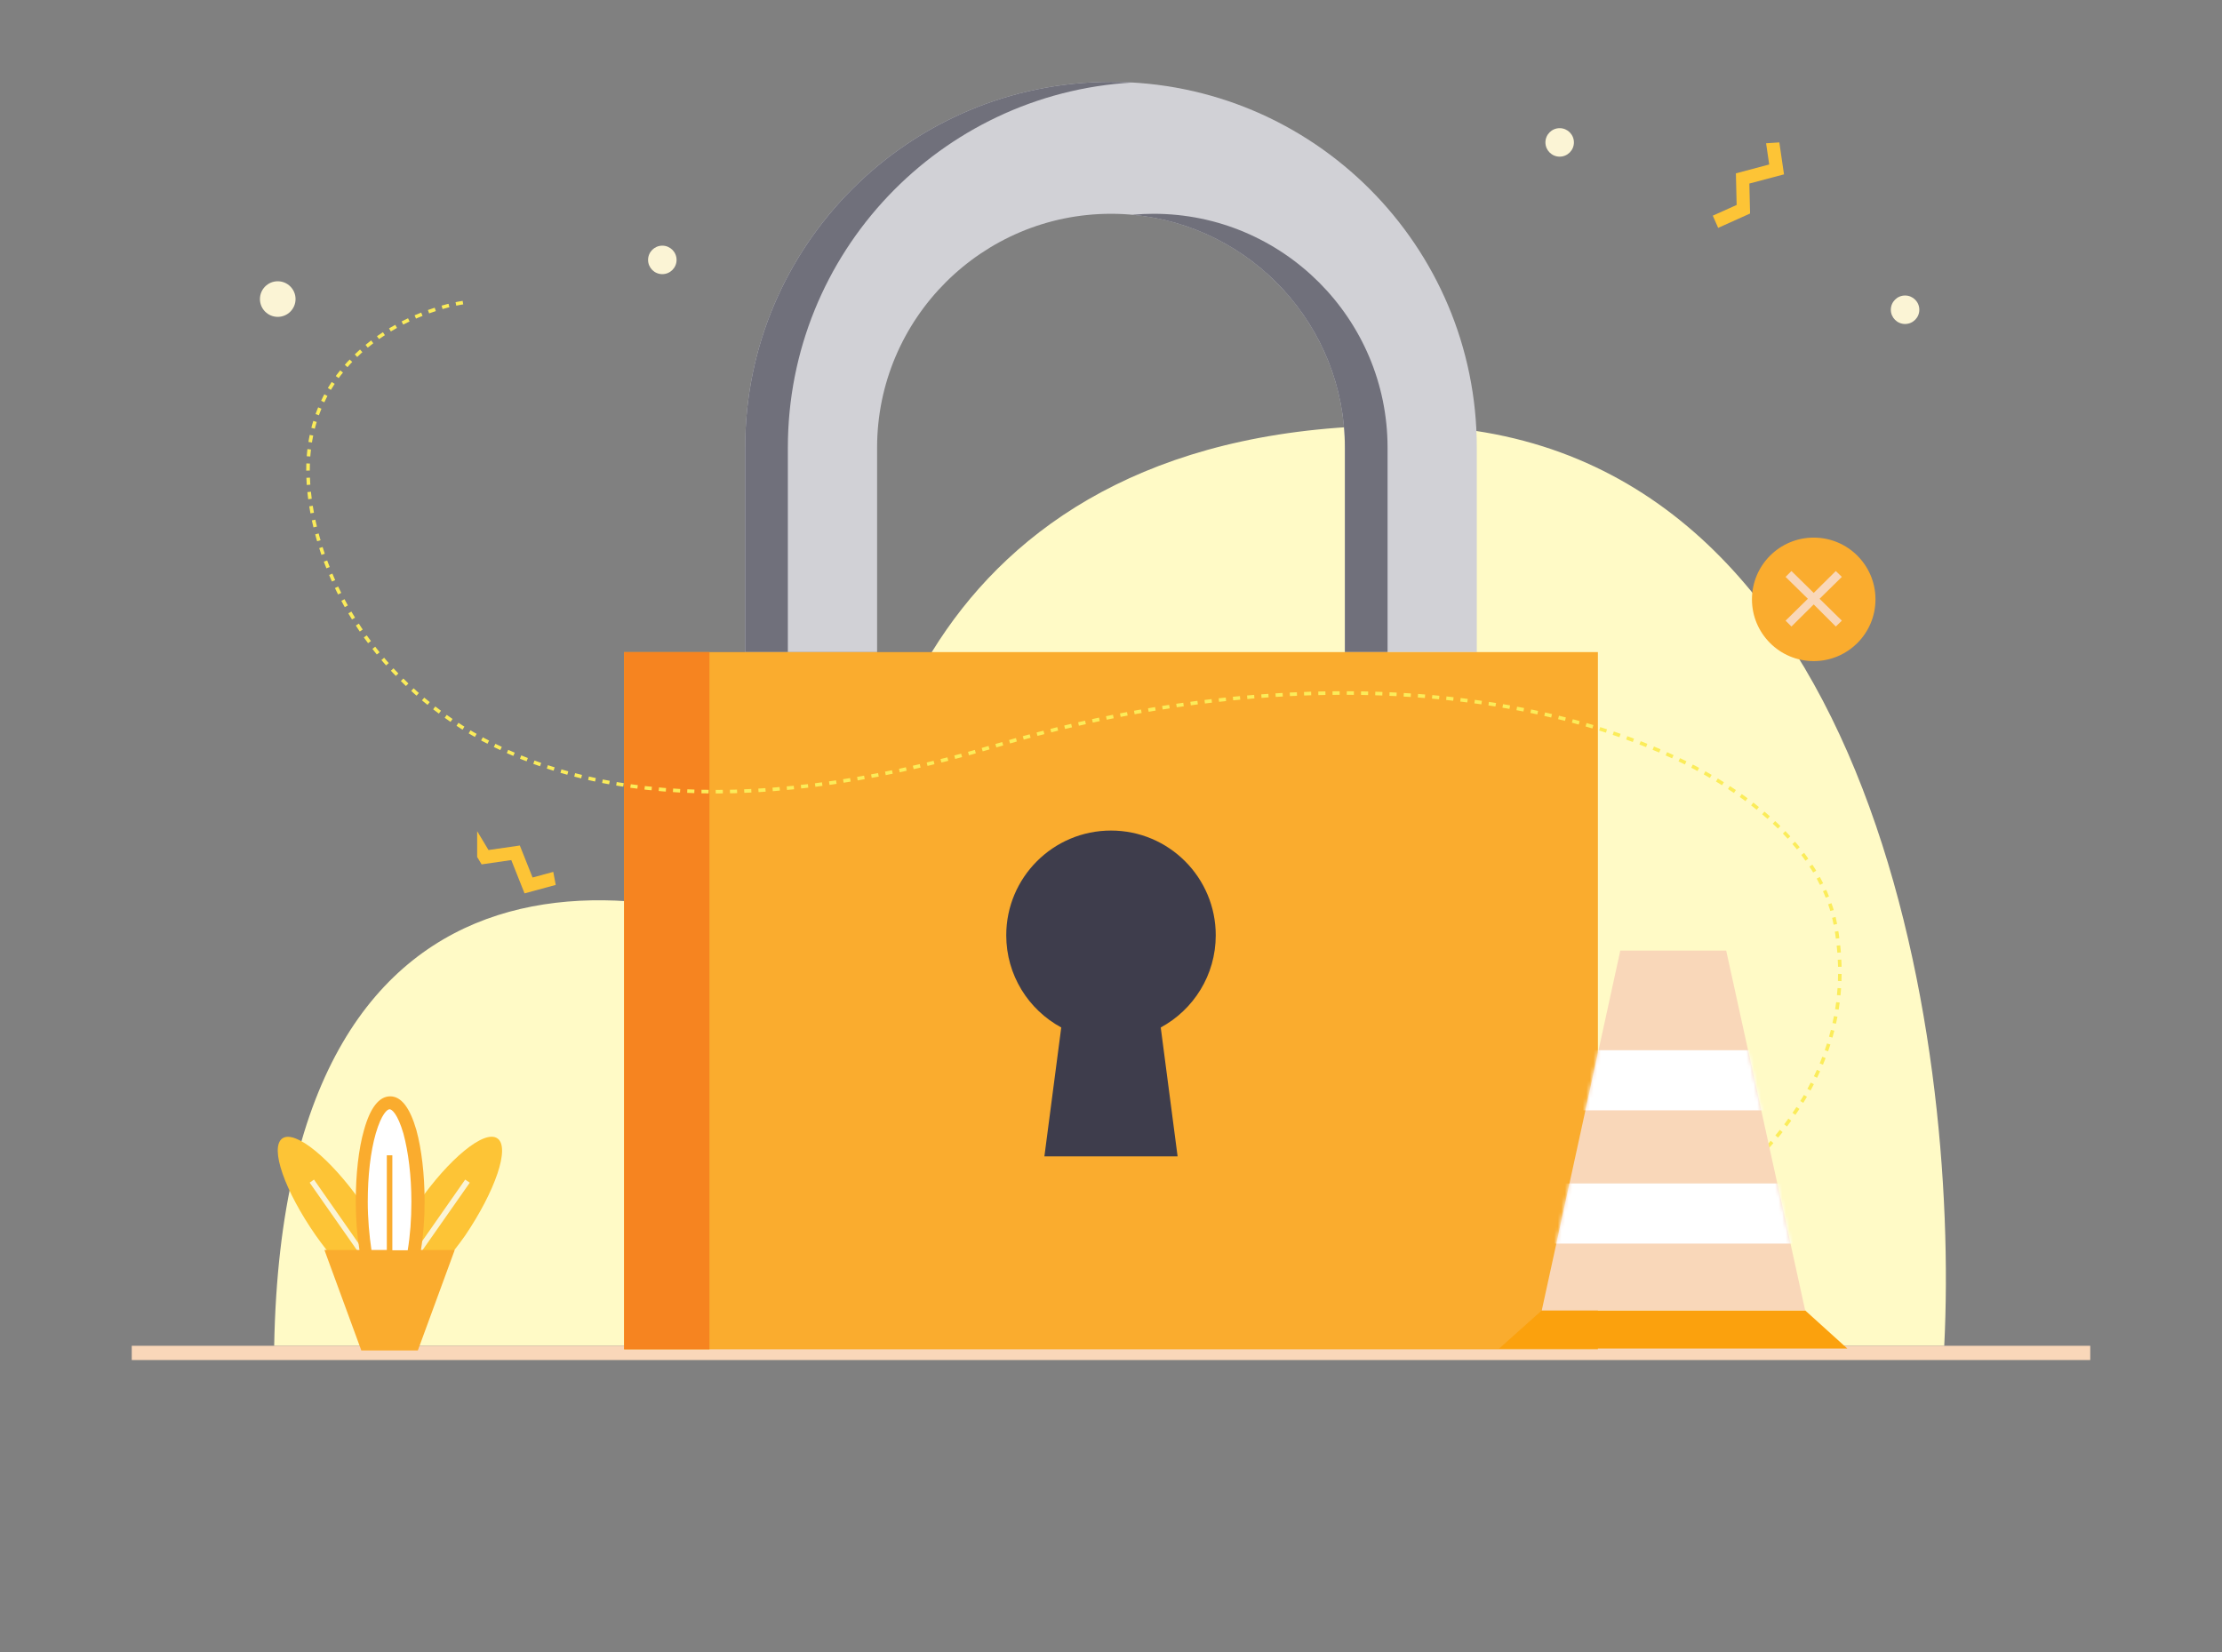 <svg width="624" height="464" viewBox="0 0 624 464" fill="none" xmlns="http://www.w3.org/2000/svg">
<rect x="0" y="0" width="624" height="464" fill="#808080" stroke="none"/>
<path d="M545.999 378H76.999C79.799 224.8 187.166 243.833 240.499 272.5C236.332 221.5 261.099 119.5 393.499 119.5C525.899 119.5 550.332 291.833 545.999 378Z" fill="#FFFAC6"/>
<line x1="36.999" y1="380" x2="586.999" y2="380" stroke="#F9D7B9" stroke-width="4"/>
<path d="M139.696 319.755C136.071 317.166 126.06 325.451 117.344 337.965C114.065 342.711 111.303 347.371 109.491 351.6C107.592 347.458 104.917 342.711 101.637 337.965C92.835 325.365 82.824 317.253 79.286 319.755C75.661 322.344 79.976 334.513 88.692 347.026C96.373 357.9 104.831 365.408 109.404 365.667H109.491H109.663H109.836H109.922C114.496 365.495 122.954 357.9 130.634 347.026C139.092 334.513 143.32 322.258 139.696 319.755Z" fill="#FDC436"/>
<path d="M131.928 332.183L130.634 331.32L109.404 361.698L88.174 331.32L86.966 332.183L108.541 362.992H110.353L131.928 332.183Z" fill="#FBF4D5"/>
<path d="M109.403 365.323C113.788 365.323 117.343 352.882 117.343 337.535C117.343 322.187 113.788 309.746 109.403 309.746C105.019 309.746 101.464 322.187 101.464 337.535C101.464 352.882 105.019 365.323 109.403 365.323Z" fill="white"/>
<path d="M118.207 351.084C118.897 346.941 119.242 342.281 119.242 337.448C119.242 329.854 118.379 322.691 116.912 317.34C115.1 311.127 112.683 307.934 109.577 307.934C106.47 307.934 103.967 311.127 102.241 317.34C100.688 322.691 99.911 329.94 99.911 337.448C99.911 342.281 100.256 346.855 100.947 351.084H91.108L101.464 379.304H117.344L127.7 351.084H118.207ZM103.277 337.535C103.277 330.285 104.053 323.468 105.521 318.376C107.16 312.766 108.8 311.558 109.404 311.558C110.008 311.558 111.648 312.766 113.288 318.376C114.668 323.468 115.531 330.285 115.531 337.535C115.531 342.454 115.186 347.028 114.496 351.17H110.181V324.503H108.627V351.084H104.312C103.708 347.028 103.277 342.281 103.277 337.535Z" fill="#FAAC2E"/>
<g clip-path="url(#clip0_1169_743005)">
<path d="M414.728 183.164V125.735C414.728 68.995 368.733 23 312.001 23C255.263 23 209.267 68.995 209.267 125.735V183.164M246.313 183.164V125.735C246.313 89.509 275.783 60.047 312 60.047C348.218 60.047 377.681 89.51 377.681 125.735V183.164" fill="#D1D1D6"/>
<path d="M317.993 23.179C316.01 23.065 314.013 23 312.001 23C255.263 23 209.267 68.995 209.267 125.735V183.164H221.252V125.735C221.252 71.008 264.044 26.283 317.993 23.179Z" fill="#70707B"/>
<path d="M323.986 60.047C321.966 60.047 319.968 60.144 317.993 60.323C351.412 63.36 377.681 91.53 377.681 125.735V183.164H389.666V125.735C389.667 89.51 360.205 60.047 323.986 60.047Z" fill="#70707B"/>
<path d="M448.736 183.164H175.262V379H448.736V183.164Z" fill="#FAAC2E"/>
<path d="M199.231 183.164H175.262V379H199.231V183.164Z" fill="#F68420"/>
<path d="M341.417 262.699C341.417 246.452 328.245 233.281 311.999 233.281C295.752 233.281 282.581 246.452 282.581 262.699C282.581 273.889 288.83 283.619 298.028 288.592L293.294 324.803H330.704L325.97 288.592C335.169 283.619 341.417 273.89 341.417 262.699Z" fill="#3E3D4C"/>
<g clip-path="url(#clip1_1169_743005)">
<path d="M155.378 244.891L149.562 246.471L145.981 237.48L137.187 238.751L133.399 232.459L130.18 234.367L135.25 242.781L143.582 241.576L147.306 250.929L156.061 248.554L155.378 244.891Z" fill="#FDC436"/>
</g>
<path d="M185.999 77C188.208 77 189.999 75.209 189.999 73C189.999 70.791 188.208 69 185.999 69C183.79 69 181.999 70.791 181.999 73C181.999 75.209 183.79 77 185.999 77Z" fill="#FBF4D5"/>
<path d="M437.999 44C440.208 44 441.999 42.209 441.999 40C441.999 37.791 440.208 36 437.999 36C435.79 36 433.999 37.791 433.999 40C433.999 42.209 435.79 44 437.999 44Z" fill="#FBF4D5"/>
</g>
<path d="M534.999 91C537.208 91 538.999 89.209 538.999 87C538.999 84.791 537.208 83 534.999 83C532.79 83 530.999 84.791 530.999 87C530.999 89.209 532.79 91 534.999 91Z" fill="#FBF4D5"/>
<g clip-path="url(#clip2_1169_743005)">
<path d="M495.968 40.24L496.842 46.203L487.488 48.684L487.699 57.567L480.999 60.576L482.508 64L491.468 59.972L491.268 51.556L500.999 48.976L499.687 40L495.968 40.24Z" fill="#FDC436"/>
</g>
<path d="M509.343 185.688C518.921 185.688 526.687 177.922 526.687 168.344C526.687 158.765 518.921 151 509.343 151C499.764 151 491.999 158.765 491.999 168.344C491.999 177.922 499.764 185.688 509.343 185.688Z" fill="#FAAC2E"/>
<path d="M517.246 162.033L515.545 160.387L509.343 166.534L503.086 160.387L501.439 162.033L507.696 168.18L501.439 174.328L503.086 175.974L509.343 169.772L515.545 175.974L517.246 174.328L510.989 168.18L517.246 162.033Z" fill="#F9D7B9"/>
<path d="M129.999 85C115.499 87.333 86.499 100 86.499 132C86.499 172 129.999 254 279.499 209.5C403.971 172.45 506.499 210.5 515.499 260C524.499 309.5 479.999 338.5 466.999 344.5" stroke="#FBEC5A" stroke-dasharray="2 2"/>
<path d="M518.792 378.782H420.999L432.971 368.07H506.946L518.792 378.782Z" fill="#FBA10D"/>
<path d="M506.945 368.07H432.97L455.024 267H484.765L506.945 368.07Z" fill="#F9D7B9"/>
<mask id="mask0_1169_743005" style="mask-type:luminance" maskUnits="userSpaceOnUse" x="432" y="267" width="75" height="102">
<path d="M506.942 368.07H432.967L455.021 267H484.762L506.942 368.07Z" fill="white"/>
</mask>
<g mask="url(#mask0_1169_743005)">
<path d="M516.27 332.406H423.644V349.293H516.27V332.406Z" fill="white"/>
<path d="M516.27 294.977H423.644V311.864H516.27V294.977Z" fill="white"/>
</g>
<path d="M77.999 89C80.76 89 82.999 86.761 82.999 84C82.999 81.239 80.76 79 77.999 79C75.238 79 72.999 81.239 72.999 84C72.999 86.761 75.238 89 77.999 89Z" fill="#FBF4D5"/>
<defs>
<clipPath id="clip0_1169_743005">
<rect width="356" height="356" fill="white" transform="translate(133.999 23)"/>
</clipPath>
<clipPath id="clip1_1169_743005">
<rect width="20" height="24" fill="white" transform="translate(153.827 230) rotate(83.135)"/>
</clipPath>
<clipPath id="clip2_1169_743005">
<rect width="20" height="24" fill="white" transform="translate(480.999 40)"/>
</clipPath>
</defs>
</svg>
